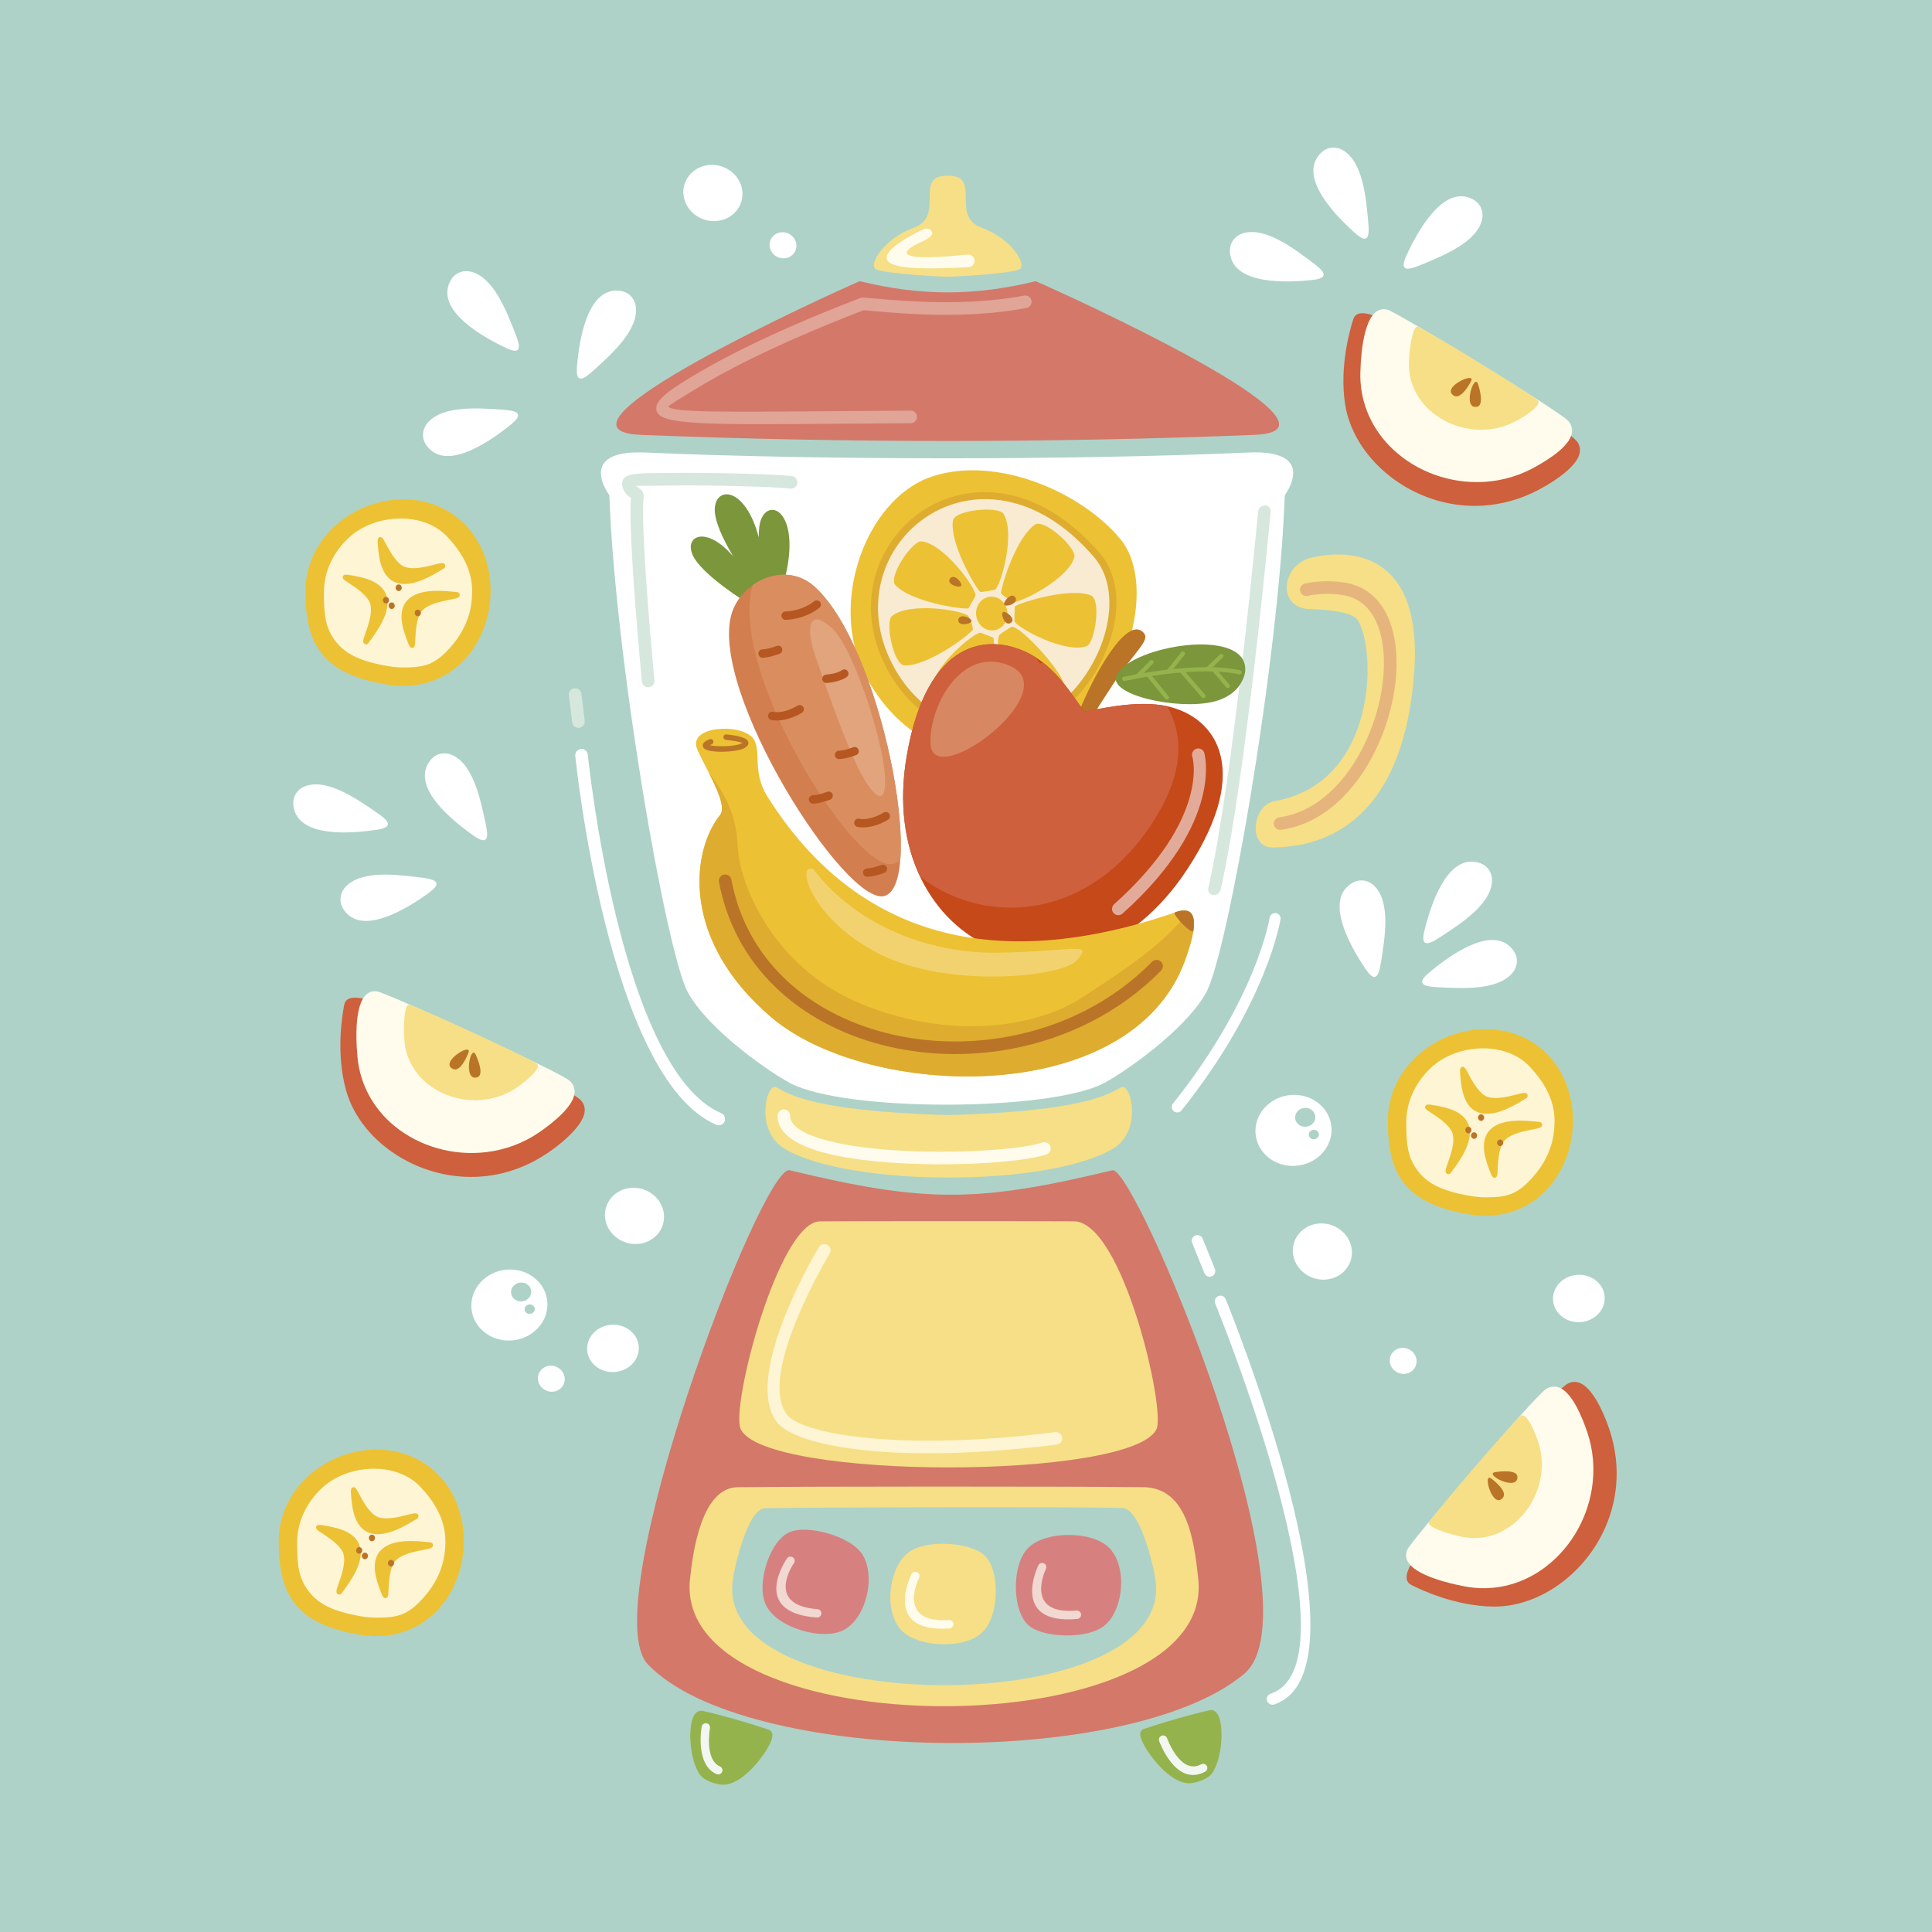 <?xml version="1.0" encoding="utf-8"?>
<!-- Generator: Adobe Illustrator 27.5.0, SVG Export Plug-In . SVG Version: 6.00 Build 0)  -->
<svg version="1.1" xmlns="http://www.w3.org/2000/svg" xmlns:xlink="http://www.w3.org/1999/xlink" x="0px" y="0px"
	 viewBox="0 0 500 500" style="enable-background:new 0 0 500 500;" xml:space="preserve">
<rect x="0" y="0" width="500" height="500" fill="#333333" stroke="none"/>
<g id="BACKGROUND">
	<rect y="0.001" style="fill-rule:evenodd;clip-rule:evenodd;fill:#AED2C8;" width="500" height="499.998"/>
</g>
<g id="OBJECTS">
	<g>
		<g>
			<g>
				<g>
					<path style="fill-rule:evenodd;clip-rule:evenodd;fill:#D4786A;" d="M324.623,112.546
						c28.959-1.161-49.403-36.686-56.594-39.775c-15.764,3.859-29.775,3.859-45.54,0c-7.189,3.089-85.551,38.614-56.592,39.775
						C218.386,114.65,272.134,114.65,324.623,112.546z"/>
					<path style="fill-rule:evenodd;clip-rule:evenodd;fill:#E0A597;" d="M235.68,106.272c0.899-0.004,1.631,0.723,1.634,1.621
						c0.004,0.899-0.722,1.63-1.621,1.634c-6.645,0.041-12.726,0.091-18.242,0.136c-32.009,0.26-45.347,0.369-47.253-2.767
						c-1.524-2.509,1.807-5.152,8.198-9.035c3.367-2.046,8.268-4.864,15.365-8.33c7.1-3.468,16.479-7.63,28.88-12.409
						c0.228-0.087,0.461-0.121,0.69-0.106v-0.002c0.912,0.06,1.874,0.144,3.038,0.245c7.684,0.671,23.851,2.081,38.668-0.761
						c0.885-0.17,1.739,0.411,1.908,1.295c0.169,0.885-0.411,1.739-1.296,1.909c-15.279,2.931-31.738,1.494-39.561,0.812
						c-1.073-0.094-1.99-0.174-2.617-0.221c-12.065,4.66-21.267,8.749-28.28,12.174c-7.085,3.46-11.86,6.202-15.111,8.176
						c-4.61,2.801-7.194,4.41-7.099,4.566c0.942,1.551,13.736,1.447,44.442,1.197C222.922,106.364,228.983,106.314,235.68,106.272z"
						/>
				</g>
				<path style="fill-rule:evenodd;clip-rule:evenodd;fill:#F6DF86;" d="M339.219,144.363c8.791-2.172,29.345-2.821,26.731,30.202
					c-3.186,40.277-25.476,44.649-36.537,44.769c-6.527,0.071-5.426-10.963,0.484-12.016c26.635-4.748,26.315-38.98,21.541-46.763
					c-1.378-2.247-7.904-2.77-12.348-2.911C330.237,157.364,331.688,146.223,339.219,144.363z"/>
				<path style="fill-rule:evenodd;clip-rule:evenodd;fill:#E6B57D;" d="M338.442,154.208c-0.877,0.205-1.755-0.341-1.959-1.22
					c-0.205-0.878,0.342-1.755,1.219-1.959c1.372-0.322,3.39-0.585,5.632-0.603c1.77-0.014,3.68,0.128,5.52,0.516
					c5.264,1.112,8.773,4.699,10.728,9.679c1.75,4.459,2.224,10.051,1.569,15.929c-0.648,5.803-2.396,11.917-5.101,17.507
					c-5.085,10.512-13.572,19.211-24.549,20.696c-0.892,0.12-1.713-0.506-1.833-1.398c-0.119-0.892,0.508-1.712,1.4-1.832
					c9.749-1.319,17.392-9.263,22.047-18.883c2.542-5.255,4.186-11,4.792-16.448c0.599-5.373,0.189-10.426-1.363-14.384
					c-1.559-3.971-4.296-6.817-8.353-7.674c-1.612-0.341-3.289-0.464-4.844-0.453C341.398,153.697,339.641,153.927,338.442,154.208z
					"/>
				<g>
					<path style="fill-rule:evenodd;clip-rule:evenodd;fill:#FFFFFF;" d="M332.498,128.163c0,0,8.959-11.869-9.416-11.049
						c-44.545,1.984-111.428,1.984-155.966,0c-18.376-0.819-9.417,11.049-9.417,11.049c1.538,42.854,14.798,118.76,20.371,128.752
						c5.573,9.992,21.715,20.946,26.519,23.443c14.44,7.511,67.112,7.233,81.021,0c4.804-2.497,20.946-13.451,26.52-23.443
						C317.701,246.922,330.961,171.016,332.498,128.163z"/>
					<path style="fill-rule:evenodd;clip-rule:evenodd;fill:#D6E7DE;" d="M169.366,176.085c0.085,0.895-0.573,1.69-1.468,1.775
						c-0.895,0.084-1.69-0.573-1.775-1.469c-0.451-4.778-1.768-19.181-2.477-31.222c-0.406-6.899-0.616-13.082-0.357-16.389
						l-0.035,0.05c-0.259-0.176-0.544-0.369-0.818-0.615c-0.576-0.519-0.98-1.175-1.204-1.784c-0.348-0.946-0.279-1.949,0.179-2.569
						c1.021-1.387,4.674-1.407,8.844-1.428c1.014-0.005,2.063-0.011,3.126-0.032c4.405-0.087,11.436-0.013,17.8,0.151
						c6.181,0.159,11.763,0.403,13.766,0.666c0.893,0.116,1.521,0.934,1.405,1.826c-0.116,0.892-0.934,1.521-1.826,1.404
						c-1.898-0.25-7.349-0.485-13.422-0.642c-6.329-0.162-13.306-0.237-17.66-0.15c-1.044,0.021-2.129,0.027-3.176,0.032
						c-2.466,0.014-4.704,0.025-5.693,0.059l0.044,0.042c0.158,0.143,0.317,0.25,0.46,0.348c0.903,0.612,1.607,1.089,1.484,2.553
						l-0.004,0.053c-0.283,3.006-0.073,9.218,0.34,16.234C167.613,157.063,168.919,171.35,169.366,176.085L169.366,176.085z
						 M163.289,128.779l0.034-0.382c0.024-0.276-0.047,0.376-0.066,0.429L163.289,128.779z"/>
					<path style="fill-rule:evenodd;clip-rule:evenodd;fill:#D6E7DE;" d="M325.583,132.483c0.066-0.899,0.853-1.65,1.754-1.679
						c0.902-0.028,1.58,0.678,1.513,1.577c-0.004,0.053-6.36,68.971-12.933,97.802c-0.2,0.895-1.08,1.535-1.965,1.43
						c-0.883-0.105-1.438-0.918-1.236-1.813C319.245,201.156,325.579,132.535,325.583,132.483z"/>
				</g>
				<g>
					<path style="fill-rule:evenodd;clip-rule:evenodd;fill:#F6DF86;" d="M245.223,71.621c-1.581,0.015-16.967-0.802-18.653-2.019
						c-1.685-1.217,2.018-7.783,10.089-10.762c8.031-2.964-0.394-13.537,8.611-13.357c9.006-0.18,0.581,10.394,8.611,13.357
						c8.072,2.979,11.774,9.545,10.089,10.762C262.286,70.818,246.803,71.635,245.223,71.621z"/>
					<path style="fill-rule:evenodd;clip-rule:evenodd;fill:#FFFCED;" d="M239.151,59.259c0.835-0.335,1.784,0.071,2.119,0.906
						c0.335,0.836-1.8,2.016-2.636,2.35c-0.035,0.014-14.425,6.045,11.872,3.367c0.9-0.049,1.668,0.64,1.717,1.539
						c0.049,0.899-0.64,1.668-1.539,1.717c-18.206,1.048-21.689-0.604-21.159-2.84C230.233,63.309,239.101,59.279,239.151,59.259z"
						/>
				</g>
				<g>
					<path style="fill-rule:evenodd;clip-rule:evenodd;fill:#F6DF86;" d="M203.313,297.464c-8.072-4.612-4.996-16.718-2.69-16.142
						c2.272,0.567,5.663,6.171,44.9,7.257c39.236-1.086,42.628-6.69,44.901-7.257c2.306-0.576,5.38,11.529-2.69,16.142
						C270.724,307.183,220.341,307.195,203.313,297.464z"/>
					<path style="fill-rule:evenodd;clip-rule:evenodd;fill:#FFFCED;" d="M201.229,288.745c0.004-0.898,0.735-1.624,1.635-1.621
						c0.899,0.004,1.624,0.735,1.621,1.635c-0.002,0.326,0.052,0.646,0.159,0.956c0.959,2.81,5.896,4.823,12.64,6.199
						c7.183,1.467,16.259,2.097,24.94,2.151c12.099,0.076,23.342-0.952,27.544-2.388c0.854-0.289,1.779,0.168,2.068,1.021
						c0.289,0.853-0.169,1.778-1.021,2.068c-4.484,1.532-16.167,2.633-28.604,2.554c-8.875-0.057-18.18-0.705-25.578-2.215
						c-7.837-1.599-13.682-4.257-15.078-8.345C201.336,290.125,201.225,289.452,201.229,288.745z"/>
				</g>
				<g>
					<path style="fill-rule:evenodd;clip-rule:evenodd;fill:#D4786A;" d="M204.367,302.862c34.957,8.443,48.571,8.443,83.529,0
						c5.774-1.396,54.336,113.405,34.079,130.346c-29.756,24.886-129.387,23.557-154.307-2.476
						C153.551,415.986,197.181,301.126,204.367,302.862z"/>
					<path style="fill-rule:evenodd;clip-rule:evenodd;fill:#F6DF86;" d="M178.563,408.704c0.773-7.491,3.118-23.695,12.316-23.815
						c16.951-0.222,84.507-0.229,104.927-0.022c11.221,0.112,13.2,13.076,14.31,23.837
						C314.633,452.521,174.045,452.521,178.563,408.704z"/>
					<path style="fill-rule:evenodd;clip-rule:evenodd;fill:#AED2C8;" d="M189.566,409.555c0.399-3.762,3.917-19.123,8.42-19.225
						c10.805-0.24,80.92-0.429,92.492-0.05c4.681,0.152,8.221,15.371,8.635,19.274C302.875,444.977,185.804,444.977,189.566,409.555
						z"/>
					<g>
						<path style="fill-rule:evenodd;clip-rule:evenodd;fill:#F6DF86;" d="M191.697,369.883
							c-2.707-5.608,9.777-53.713,20.517-53.797c10.577-0.083,53.586-0.085,65.721-0.007c12.606,0.082,23.813,48.714,21.357,53.804
							C292.933,383.065,198.057,383.065,191.697,369.883z"/>
						<path style="fill-rule:evenodd;clip-rule:evenodd;fill:#FDF5D3;" d="M211.936,322.751c0.462-0.772,1.462-1.023,2.234-0.561
							c0.773,0.462,1.024,1.463,0.561,2.234c-0.054,0.09-18.804,31.08-11.151,41.559c2.1,2.878,10.545,5.403,24.159,6.42
							c11.729,0.875,27.095,0.537,45.346-1.772c0.893-0.113,1.707,0.518,1.819,1.41c0.113,0.893-0.519,1.707-1.41,1.819
							c-18.514,2.344-34.101,2.686-45.998,1.799c-14.598-1.091-23.915-4.159-26.545-7.76
							C192.012,355.657,211.88,322.846,211.936,322.751z"/>
					</g>
					<g>
						
							<path style="fill-rule:evenodd;clip-rule:evenodd;fill:#D68180;stroke:#D68180;stroke-width:5.669;stroke-miterlimit:2.613;" d="
							M221.035,404.232c0.203,0.398,0.38,0.832,0.523,1.304c1.271,4.196-0.368,11.12-4.141,13.579
							c-3.95,2.572-14.674-0.494-16.694-5.086c-1.751-3.982,0.938-12.695,4.399-14.73
							C208.231,397.473,218.957,400.167,221.035,404.232z"/>
						
							<path style="fill-rule:evenodd;clip-rule:evenodd;fill:#F6DF86;stroke:#F6DF86;stroke-width:5.669;stroke-miterlimit:2.613;" d="
							M236.395,404.389c-0.32,0.313-0.626,0.667-0.913,1.067c-2.548,3.568-3.213,10.653-0.428,14.189
							c2.918,3.703,14.06,4.234,17.444,0.531c2.935-3.212,3.178-12.327,0.552-15.362
							C250.69,402.087,239.665,401.204,236.395,404.389z"/>
						
							<path style="fill-rule:evenodd;clip-rule:evenodd;fill:#D68180;stroke:#D68180;stroke-width:5.669;stroke-miterlimit:2.613;" d="
							M284.473,418.116c0.31-0.323,0.603-0.688,0.875-1.099c2.423-3.654,2.842-10.758-0.065-14.195
							c-3.045-3.6-14.198-3.742-17.452,0.076c-2.821,3.313-2.746,12.43-0.017,15.372
							C270.267,420.914,281.315,421.412,284.473,418.116z"/>
						<path style="fill-rule:evenodd;clip-rule:evenodd;fill:#F1D8D1;" d="M203.678,403.311c0.341-0.493,1.017-0.617,1.511-0.276
							c0.493,0.341,0.617,1.018,0.276,1.51c-0.022,0.032-7.664,10.892,6.101,11.903c0.599,0.043,1.051,0.563,1.008,1.162
							c-0.042,0.6-0.563,1.051-1.162,1.009C193.817,417.325,203.65,403.352,203.678,403.311z"/>
						<path style="fill-rule:evenodd;clip-rule:evenodd;fill:#FFFCED;" d="M235.902,407.388c0.266-0.538,0.917-0.759,1.455-0.493
							c0.539,0.266,0.76,0.917,0.494,1.455c-0.018,0.033-6.035,11.875,7.741,10.914c0.599-0.041,1.117,0.413,1.157,1.012
							c0.04,0.6-0.414,1.118-1.013,1.158C228.143,422.663,235.88,407.432,235.902,407.388z"/>
						<path style="fill-rule:evenodd;clip-rule:evenodd;fill:#F1D8D1;" d="M268.715,405.107c0.257-0.543,0.904-0.775,1.447-0.518
							c0.543,0.256,0.775,0.904,0.52,1.446c-0.017,0.034-5.831,11.975,7.921,10.78c0.6-0.052,1.127,0.392,1.179,0.991
							c0.053,0.6-0.392,1.127-0.991,1.179C261.215,420.513,268.694,405.151,268.715,405.107z"/>
					</g>
				</g>
				<g>
					
						<path style="fill-rule:evenodd;clip-rule:evenodd;fill:#95B34C;stroke:#95B34C;stroke-width:0.216;stroke-miterlimit:22.926;" d="
						M198.879,447.729c0.449,0.15,0.733,0.466,0.861,0.924c0.149,0.538-0.026,1.357-0.462,2.316h-0.004
						c-0.356,0.783-0.901,1.739-1.58,2.749c-2.382,3.547-6.523,7.865-10.312,8.068c-0.8,0.042-2.375-0.248-3.741-0.838
						c-1.069-0.462-2.065-1.125-2.605-1.993c-1.629-2.614-2.308-6.627-2.28-9.881c0.012-1.418,0.157-2.71,0.415-3.699
						c0.327-1.252,0.892-2.135,1.68-2.427l0.001,0.002c0.316-0.116,0.645-0.14,0.985-0.064c2.7,0.608,5.458,1.322,8.188,2.098
						C193.015,445.835,196.006,446.77,198.879,447.729z"/>
					<path style="fill-rule:evenodd;clip-rule:evenodd;fill:#F2F7F1;" d="M181.593,446.864c0.103-0.593,0.668-0.989,1.259-0.886
						c0.593,0.104,0.989,0.667,0.886,1.26c-0.004,0.023-1.491,8.136,2.576,9.907c0.549,0.239,0.801,0.88,0.561,1.429
						c-0.24,0.551-0.879,0.802-1.43,0.563C179.787,456.673,181.587,446.892,181.593,446.864z"/>
				</g>
				<g>
					<path style="fill-rule:evenodd;clip-rule:evenodd;fill:#95B34C;" d="M295.144,448.377c0.128-0.459,0.412-0.774,0.861-0.924
						c2.872-0.961,5.863-1.895,8.854-2.744c2.73-0.775,5.488-1.49,8.189-2.098c0.34-0.077,0.668-0.053,0.984,0.064l0.001-0.002
						c0.789,0.292,1.353,1.175,1.681,2.427c0.258,0.989,0.403,2.28,0.415,3.698c0.027,3.254-0.651,7.267-2.28,9.882
						c-0.54,0.868-1.535,1.531-2.605,1.993c-1.365,0.59-2.941,0.88-3.741,0.836c-3.787-0.201-7.929-4.52-10.312-8.067
						c-0.679-1.01-1.223-1.965-1.579-2.749h-0.005C295.17,449.734,294.995,448.914,295.144,448.377z"/>
					<path style="fill-rule:evenodd;clip-rule:evenodd;fill:#F2F7F1;" d="M299.997,450.593c-0.204-0.565,0.088-1.188,0.651-1.392
						c0.564-0.205,1.188,0.087,1.392,0.651c0.011,0.027,3.431,9.64,8.823,6.75c0.528-0.281,1.186-0.081,1.468,0.448
						c0.282,0.527,0.082,1.185-0.447,1.468C304.261,462.603,300.011,450.627,299.997,450.593z"/>
				</g>
				<g>
					<g>
						<path style="fill-rule:evenodd;clip-rule:evenodd;fill:#EDC134;" d="M240.931,123.42c16.78-5.785,39.06,3.959,49.059,16.144
							c10,12.184,1.215,42.369-17.46,52.104c-18.674,9.735-38.819,1.797-48.554-16.876
							C214.24,156.118,224.149,129.205,240.931,123.42z"/>
						<path style="fill-rule:evenodd;clip-rule:evenodd;fill:#DEAC2F;" d="M284.686,143.246c1.453,1.688,2.509,3.628,3.204,5.738
							c4.123,12.501-4.39,30.939-17.766,37.939c-15.632,8.181-32.521,1.556-40.702-14.077
							C212.344,140.208,253.274,106.745,284.686,143.246z"/>
						<path style="fill-rule:evenodd;clip-rule:evenodd;fill:#F8EBD2;" d="M283.103,144.146c1.37,1.591,2.364,3.42,3.021,5.408
							c3.885,11.782-4.137,29.159-16.744,35.756c-14.733,7.71-30.65,1.466-38.36-13.267
							C214.923,141.283,253.498,109.745,283.103,144.146z"/>
						<path style="fill-rule:evenodd;clip-rule:evenodd;fill:#EDC134;" d="M256.219,154.436c2.23-0.228,4.238,1.535,4.483,3.938
							c0.245,2.402-1.364,4.535-3.595,4.762c-2.231,0.228-4.238-1.535-4.483-3.937C252.379,156.796,253.988,154.664,256.219,154.436
							z"/>
						<path style="fill-rule:evenodd;clip-rule:evenodd;fill:#EDC134;" d="M257.563,152.594c1.654-1.5,5.232-14.748,2.133-19.643
							c-1.27-2.008-12.626-1.064-13.075,1.793c-0.886,5.648,5.443,16.713,7.043,18.447
							C253.79,153.33,257.488,152.661,257.563,152.594z"/>
						<path style="fill-rule:evenodd;clip-rule:evenodd;fill:#EDC134;" d="M262.184,155.863c2.307-0.021,14.371-6.141,15.869-11.688
							c0.619-2.295-7.763-10.016-10.17-8.412c-4.75,3.167-8.607,15.28-8.811,17.659
							C259.028,153.919,262.152,155.863,262.184,155.863z"/>
						<path style="fill-rule:evenodd;clip-rule:evenodd;fill:#EDC134;" d="M252.483,154.068
							c-0.106-2.201-8.218-13.321-13.985-13.969c-2.362-0.265-8.733,9.182-6.785,11.32c3.913,4.293,16.843,6.277,18.9,6.043
							C250.623,157.462,252.491,154.242,252.483,154.068z"/>
						<path style="fill-rule:evenodd;clip-rule:evenodd;fill:#EDC134;" d="M250.564,159.352c-1.879-1.463-15.177-3.58-19.713,0.064
							c-1.853,1.489,0.361,12.667,3.251,12.791c5.795,0.249,16.295-7.506,17.601-9.145
							C252.059,162.617,250.831,159.559,250.564,159.352z"/>
						<path style="fill-rule:evenodd;clip-rule:evenodd;fill:#EDC134;" d="M262.572,160.878c1.449,2.066,13.23,8.259,18.598,6.368
							c2.242-0.789,3.864-12.068,1.18-13.144c-5.453-2.186-18.184,1.771-19.701,2.825
							C262.615,156.95,262.464,160.724,262.572,160.878z"/>
						<path style="fill-rule:evenodd;clip-rule:evenodd;fill:#EDC134;" d="M263.741,183.352c1.905,1.42,12.172-3.523,11.568-6.351
							c-0.812-3.803-11.882-15.716-13.626-14.722c-0.652,0.373-2.869,1.759-3.047,2.077
							C257.206,166.917,260.153,180.677,263.741,183.352z"/>
						<path style="fill-rule:evenodd;clip-rule:evenodd;fill:#EDC134;" d="M253.753,163.727c-1.86,0.026-12.699,9.164-12.841,15.132
							c-0.057,2.376,9.914,7.893,11.872,5.765c4.179-4.54,4.868-18.991,4.27-19.603
							C257.041,165.009,253.762,163.726,253.753,163.727z"/>
						<path style="fill-rule:evenodd;clip-rule:evenodd;fill:#BA7427;" d="M248.098,160.109c-0.167,0.425-0.109,0.701,0.06,0.958
							c0.48,0.734,2.528,0.561,3.177-0.108C252.034,160.239,248.689,158.612,248.098,160.109z"/>
						<path style="fill-rule:evenodd;clip-rule:evenodd;fill:#BA7427;" d="M246.049,149.536c-0.339,0.306-0.41,0.579-0.375,0.884
							c0.103,0.871,2.014,1.629,2.893,1.319C249.514,151.405,247.245,148.458,246.049,149.536z"/>
						<path style="fill-rule:evenodd;clip-rule:evenodd;fill:#BA7427;" d="M262.867,154.871c-0.146-0.433-0.368-0.606-0.663-0.695
							c-0.839-0.251-2.294,1.201-2.358,2.131C259.777,157.309,263.383,156.395,262.867,154.871z"/>
						<path style="fill-rule:evenodd;clip-rule:evenodd;fill:#BA7427;" d="M261.349,161.314c0.425-0.168,0.587-0.398,0.66-0.697
							c0.211-0.852-1.313-2.232-2.245-2.251C258.76,158.347,259.851,161.903,261.349,161.314z"/>
					</g>
					<g>
						<path style="fill-rule:evenodd;clip-rule:evenodd;fill:#BA7427;" d="M277.318,192.808c-0.099,0-0.025-3.703,1.749-8.165
							c3.985-10.025,12.573-25.496,16.857-20.941c1.563,1.662-0.738,3.563-5.204,9.541c-2.904,3.888-8.122,12.496-9.01,13.645
							C279.629,189.585,279.064,189.948,277.318,192.808z"/>
						<path style="fill-rule:evenodd;clip-rule:evenodd;fill:#C64919;" d="M280.636,184.126
							c-2.983-3.791-7.147-11.461-14.702-15.189c-10.061-4.965-26.04-3.822-31.281,26.749c-8.516,49.688,43.79,72.992,72.545,29.381
							c17.965-27.247,6.438-40.539-6.458-42.544C293.037,181.325,284.132,183.625,280.636,184.126z"/>
						<path style="fill-rule:evenodd;clip-rule:evenodd;fill:#CE603D;" d="M280.636,184.126c-2.399-3.049-5.565-8.609-10.642-12.607
							c-0.294,0.059-0.589,0.112-0.888,0.155c-0.384-0.488-0.788-1.04-1.217-1.641c-0.625-0.393-1.276-0.76-1.955-1.095
							c-10.061-4.965-26.04-3.822-31.281,26.749c-2.09,12.201-0.509,22.805,3.485,31.224c17.494,13.453,45.301,11.11,61.45-16.14
							c7.064-11.92,6.423-21.296,2.417-28.012c-0.419-0.09-0.841-0.169-1.265-0.235
							C293.037,181.325,284.132,183.625,280.636,184.126z"/>
						<path style="fill-rule:evenodd;clip-rule:evenodd;fill:#7C963B;" d="M314.039,181.603c2.1-0.511,4.221-1.498,5.758-3.059
							c1.534-1.559,2.486-3.693,2.482-5.35c-0.028-11.004-29.494-6.043-33.28,1.471
							C286.383,179.855,304.852,183.842,314.039,181.603z"/>
						<path style="fill-rule:evenodd;clip-rule:evenodd;fill:#95B34C;" d="M320.978,173.496c0.289,0.082,0.457,0.384,0.375,0.673
							c-0.083,0.288-0.384,0.456-0.674,0.374c-0.025-0.007-8.755-2.632-29.621,1.679c-0.294,0.06-0.581-0.129-0.641-0.423
							c-0.06-0.294,0.13-0.58,0.423-0.64C311.977,170.792,320.951,173.489,320.978,173.496z"/>
						<path style="fill-rule:evenodd;clip-rule:evenodd;fill:#95B34C;" d="M294.718,175.463c-0.211,0.212-0.555,0.213-0.767,0.002
							c-0.214-0.212-0.215-0.556-0.003-0.768l3.692-3.731c0.213-0.212,0.556-0.213,0.769-0.002c0.213,0.211,0.214,0.556,0.002,0.769
							L294.718,175.463z"/>
						<path style="fill-rule:evenodd;clip-rule:evenodd;fill:#95B34C;" d="M296.943,175.189c-0.19-0.233-0.154-0.575,0.078-0.764
							c0.232-0.189,0.575-0.154,0.764,0.079l4.62,5.666c0.189,0.233,0.154,0.575-0.079,0.764c-0.232,0.189-0.574,0.154-0.764-0.078
							L296.943,175.189z"/>
						<path style="fill-rule:evenodd;clip-rule:evenodd;fill:#95B34C;" d="M302.798,174.144c-0.188,0.232-0.531,0.268-0.764,0.079
							c-0.232-0.189-0.268-0.531-0.079-0.764l3.767-4.647c0.189-0.232,0.531-0.268,0.764-0.079c0.232,0.189,0.268,0.531,0.078,0.764
							L302.798,174.144z"/>
						<path style="fill-rule:evenodd;clip-rule:evenodd;fill:#95B34C;" d="M305.518,174.136c-0.196-0.227-0.171-0.57,0.056-0.766
							c0.228-0.196,0.569-0.172,0.767,0.055l5.521,6.352c0.195,0.227,0.171,0.569-0.056,0.766c-0.227,0.196-0.57,0.171-0.766-0.056
							L305.518,174.136z"/>
						<path style="fill-rule:evenodd;clip-rule:evenodd;fill:#95B34C;" d="M313.007,173.474c-0.218,0.207-0.562,0.198-0.769-0.019
							s-0.197-0.561,0.02-0.768l3.45-3.294c0.218-0.207,0.561-0.198,0.769,0.019c0.207,0.218,0.198,0.561-0.02,0.769
							L313.007,173.474z"/>
						<path style="fill-rule:evenodd;clip-rule:evenodd;fill:#95B34C;" d="M313.993,173.927c-0.194-0.229-0.166-0.572,0.063-0.767
							c0.23-0.193,0.572-0.165,0.767,0.064l3.354,3.963c0.194,0.23,0.166,0.573-0.064,0.766c-0.228,0.194-0.572,0.165-0.767-0.063
							L313.993,173.927z"/>
						<path style="fill-rule:evenodd;clip-rule:evenodd;fill:#E2AB99;" d="M308.607,195.934c-0.336-0.835,0.07-1.784,0.905-2.119
							c0.837-0.335,1.785,0.071,2.12,0.907c0.022,0.053,5.487,17.883-21.124,41.713c-0.67,0.599-1.698,0.541-2.299-0.128
							c-0.599-0.669-0.541-1.699,0.129-2.298C313.228,211.72,308.625,195.981,308.607,195.934z"/>
						<path style="fill-rule:evenodd;clip-rule:evenodd;fill:#D78761;" d="M240.795,192.359
							c0.32,13.411,38.432-15.809,18.399-20.785C248.112,168.821,240.57,182.874,240.795,192.359z"/>
					</g>
					<g>
						<g>
							<path style="fill-rule:evenodd;clip-rule:evenodd;fill:#EDC134;" d="M180.331,193.586
								c-1.988-5.654,11.007-6.457,14.393-2.708c2.582,2.86-0.27,8.654,3.842,15.202c28.339,45.13,72.002,41.687,105.772,29.98
								c6.487-2.249,5.113,4.947,2.307,12.597c-14.036,38.256-81.845,35.996-106.963,14.669
								c-23.522-19.973-20.844-43.009-13.296-52.446C188.688,208.001,181.688,197.443,180.331,193.586z"/>
							<path style="fill-rule:evenodd;clip-rule:evenodd;fill:#DEAC2F;" d="M307.56,235.859c2.586,1.163,1.27,6.843-0.916,12.798
								c-14.036,38.256-81.845,35.996-106.963,14.669c-23.522-19.973-20.844-43.009-13.296-52.446
								c1.446-1.807-0.776-6.643-2.965-10.945c5.141,6.578,7.175,12.148,7.51,19.174c0.46,9.686,8.992,30.901,31.13,40.354
								c22.138,9.455,44.967,7.149,58.111-1.383C291.904,250.465,301.798,243.769,307.56,235.859z"/>
							<path style="fill-rule:evenodd;clip-rule:evenodd;fill:#BA7427;" d="M308.063,236.142c0.732,0.73,1.158,1.924,0.795,4.676
								c-0.188,1.421-5.477-4.163-4.854-4.624C304.58,235.767,307.109,235.191,308.063,236.142z"/>
							<path style="fill-rule:evenodd;clip-rule:evenodd;fill:#BA7427;" d="M186.072,228.242c-0.165-0.885,0.417-1.736,1.302-1.903
								c0.885-0.165,1.737,0.418,1.903,1.303c1.913,10.212,6.707,18.647,13.374,25.198c7.087,6.967,16.294,11.819,26.418,14.433
								c10.169,2.622,21.259,2.987,32.061,0.962c13.632-2.554,26.789-8.915,37.032-19.337c0.631-0.641,1.663-0.65,2.305-0.019
								c0.642,0.631,0.65,1.663,0.02,2.305c-10.737,10.924-24.505,17.585-38.757,20.256c-11.262,2.11-22.837,1.727-33.464-1.015
								c-10.673-2.753-20.396-7.886-27.9-15.26C193.239,248.161,188.116,239.148,186.072,228.242z"/>
							<path style="fill-rule:evenodd;clip-rule:evenodd;fill:#BA7427;" d="M183.716,191.296c0.374-0.12,0.774,0.086,0.894,0.459
								c0.119,0.374-0.086,0.774-0.46,0.894c-0.002,0-0.269,0.085-0.509,0.188c0.418,0.114,0.994,0.195,1.653,0.242
								c2.327,0.166,5.54-0.08,6.651-0.711c0.168-0.095,0.417,0.189,0.348,0.067c-0.275-0.483-3.311-0.83-4.204-0.932
								c-0.139-0.016-0.233-0.026-0.306-0.039c-0.386-0.069-0.643-0.438-0.574-0.824c0.068-0.386,0.438-0.643,0.824-0.574
								l0.211,0.023c1.058,0.121,4.652,0.531,5.284,1.645c0.359,0.633,0.173,1.271-0.881,1.87c-1.338,0.76-4.92,1.076-7.454,0.895
								c-0.763-0.055-1.446-0.154-1.962-0.3c-0.714-0.201-1.195-0.535-1.324-1.023c-0.06-0.227-0.042-0.455,0.06-0.684l0.002,0.001
								v-0.001C182.307,191.736,183.712,191.298,183.716,191.296z"/>
						</g>
						<path style="fill-rule:evenodd;clip-rule:evenodd;fill:#F2D26F;" d="M210.449,224.874
							c10.235,13.606,28.659,22.138,48.516,21.676c19.858-0.461,23.747-2.768,19.858,1.845c-3.89,4.613-33.368,7.379-50.973-1.383
							C210.244,238.249,205.74,223.491,210.449,224.874z"/>
					</g>
					<g>
						<path style="fill-rule:evenodd;clip-rule:evenodd;fill:#7C963B;" d="M193.913,156.38c-5.065-3.216-13.271-8.936-14.818-13.134
							c-1.75-4.748,3.894-7.128,10.642,0.741c-2.642-4.47-4.869-9.19-4.758-12.263c0.216-6.035,7.932-5.766,11.394,7.355
							c-0.036-1.909,0.141-3.578,0.639-4.773c2.515-6.019,11.354-0.794,5.142,18.881
							C201.295,155.907,195.811,157.585,193.913,156.38z"/>
						<path style="fill-rule:evenodd;clip-rule:evenodd;fill:#D27E4F;" d="M210.685,151.73c-7.569-6.685-18.816-1.223-21.322,7.03
							c-6.099,20.093,29.722,76.104,39.588,73.105C239.779,228.574,228.091,167.102,210.685,151.73z"/>
						<path style="fill-rule:evenodd;clip-rule:evenodd;fill:#DA8E5F;" d="M210.685,151.73c-4.874-4.305-11.273-3.572-15.881-0.301
							c-6.513,22.249,26.906,75.036,36.454,72.134c0.628-0.145,1.196-0.41,1.713-0.775
							C234.517,204.388,224.369,163.815,210.685,151.73z"/>
						<path style="fill-rule:evenodd;clip-rule:evenodd;fill:#B65722;" d="M203.318,160.419c-0.6,0.005-1.09-0.477-1.094-1.077
							c-0.005-0.599,0.477-1.089,1.077-1.094c0.011,0,4.052,0,7.407-2.648c0.47-0.371,1.152-0.291,1.524,0.179
							c0.371,0.47,0.29,1.152-0.18,1.523C208.105,160.419,203.331,160.419,203.318,160.419z"/>
						<path style="fill-rule:evenodd;clip-rule:evenodd;fill:#B65722;" d="M197.352,170.223c-0.601,0-1.089-0.488-1.089-1.089
							c0-0.602,0.488-1.089,1.089-1.089c0.004,0,1.35,0,3.648-0.884c0.56-0.214,1.187,0.066,1.401,0.625
							c0.213,0.56-0.066,1.187-0.626,1.4C199.078,170.223,197.358,170.223,197.352,170.223z"/>
						<path style="fill-rule:evenodd;clip-rule:evenodd;fill:#E1A47C;" d="M215.144,162.409c-6.372-5.627-6.431,1.076-3.982,7.801
							c0.759,2.087,8.279,24.78,12.695,31.795c4.254,6.756,5.665,4.186,5.096-2.021C228.04,190.04,220.686,167.303,215.144,162.409z
							"/>
						<path style="fill-rule:evenodd;clip-rule:evenodd;fill:#B65722;" d="M213.943,176.753c-0.6,0.035-1.114-0.422-1.149-1.021
							c-0.036-0.6,0.422-1.114,1.021-1.149c0.008-0.001,2.75-0.172,4.025-1.128c0.48-0.36,1.161-0.263,1.52,0.217
							c0.359,0.479,0.263,1.16-0.217,1.519C217.342,176.54,213.952,176.752,213.943,176.753z"/>
						<path style="fill-rule:evenodd;clip-rule:evenodd;fill:#B65722;" d="M199.579,186.327c-0.581-0.15-0.929-0.743-0.779-1.324
							c0.15-0.581,0.743-0.929,1.323-0.778c0.007,0.001,2.446,0.653,6.285-1.615c0.517-0.305,1.184-0.134,1.49,0.383
							c0.305,0.517,0.133,1.184-0.384,1.49C202.897,187.211,199.588,186.33,199.579,186.327z"/>
						<path style="fill-rule:evenodd;clip-rule:evenodd;fill:#B65722;" d="M217.145,196.454c-0.601,0-1.089-0.488-1.089-1.089
							c0-0.602,0.488-1.09,1.089-1.09c0.004,0,1.35,0,3.649-0.884c0.56-0.214,1.186,0.066,1.4,0.625
							c0.214,0.56-0.067,1.187-0.625,1.4C218.872,196.454,217.15,196.454,217.145,196.454z"/>
						<path style="fill-rule:evenodd;clip-rule:evenodd;fill:#B65722;" d="M210.42,207.984c-0.602,0-1.09-0.488-1.09-1.089
							c0-0.602,0.488-1.09,1.09-1.09c0.003,0,1.349,0,3.648-0.884c0.56-0.214,1.187,0.066,1.4,0.626
							c0.214,0.559-0.066,1.186-0.626,1.4C212.145,207.984,210.425,207.984,210.42,207.984z"/>
						<path style="fill-rule:evenodd;clip-rule:evenodd;fill:#B65722;" d="M221.87,213.999c-0.581-0.15-0.929-0.743-0.779-1.324
							c0.149-0.58,0.742-0.928,1.323-0.778c0.007,0.002,2.446,0.653,6.285-1.615c0.517-0.305,1.184-0.134,1.49,0.383
							c0.305,0.517,0.133,1.185-0.384,1.49C225.189,214.883,221.879,214.001,221.87,213.999z"/>
						<path style="fill-rule:evenodd;clip-rule:evenodd;fill:#B65722;" d="M224.448,226.913c-0.602,0-1.089-0.488-1.089-1.09
							c0-0.602,0.488-1.089,1.089-1.089c0.003,0,1.35,0,3.648-0.884c0.56-0.214,1.187,0.066,1.401,0.625
							c0.213,0.56-0.066,1.186-0.626,1.4C226.173,226.913,224.454,226.913,224.448,226.913z"/>
					</g>
				</g>
			</g>
			<g>
				<g>
					<path style="fill-rule:evenodd;clip-rule:evenodd;fill:#FFFFFF;" d="M148.876,195.62c-0.092-0.896,0.56-1.696,1.455-1.787
						c0.896-0.092,1.696,0.56,1.788,1.456c0.024,0.234,8.262,81.538,34.533,92.808c0.828,0.353,1.214,1.311,0.861,2.14
						c-0.352,0.828-1.31,1.214-2.138,0.862C157.316,279.06,148.901,195.86,148.876,195.62z"/>
					<path style="fill-rule:evenodd;clip-rule:evenodd;fill:#D6E7DE;" d="M151.323,186.54c0.109,0.896-0.528,1.71-1.424,1.82
						c-0.895,0.109-1.71-0.528-1.819-1.424l-0.857-6.987c-0.109-0.895,0.528-1.709,1.424-1.819c0.895-0.109,1.71,0.528,1.819,1.423
						L151.323,186.54z"/>
				</g>
				<g>
					<path style="fill-rule:evenodd;clip-rule:evenodd;fill:#FFFFFF;" d="M314.487,337.331c-0.305-0.752,0.058-1.607,0.809-1.911
						c0.751-0.304,1.606,0.058,1.911,0.809c0.111,0.276,39.348,95.912,12.572,104.873c-0.768,0.256-1.597-0.158-1.854-0.924
						c-0.256-0.768,0.158-1.598,0.925-1.854C352.629,430.366,314.596,337.598,314.487,337.331z"/>
					<path style="fill-rule:evenodd;clip-rule:evenodd;fill:#FFFFFF;" d="M314.418,328.414c0.301,0.751-0.065,1.604-0.815,1.904
						c-0.752,0.301-1.604-0.063-1.905-0.813l-3.174-7.86c-0.301-0.751,0.064-1.604,0.815-1.905c0.751-0.301,1.604,0.063,1.905,0.815
						L314.418,328.414z"/>
				</g>
				<path style="fill-rule:evenodd;clip-rule:evenodd;fill:#FFFFFF;" d="M328.591,237.475c0.13-0.772,0.861-1.294,1.634-1.165
					c0.773,0.129,1.295,0.861,1.166,1.634c-0.011,0.063-3.351,21.57-25.614,49.426c-0.489,0.611-1.381,0.713-1.993,0.224
					c-0.611-0.488-0.712-1.379-0.224-1.991C325.354,258.334,328.581,237.536,328.591,237.475z"/>
			</g>
		</g>
		<g>
			<g>
				<path style="fill-rule:evenodd;clip-rule:evenodd;fill:#FDF5D3;" d="M104.228,133.31c10.987,0,18.676,8.479,18.676,19.691
					c0,11.211-8.298,22.532-22.533,20.097c-14.235-2.436-17.255-8.886-17.255-20.097C83.116,141.789,93.241,133.31,104.228,133.31z"
					/>
				<path style="fill-rule:evenodd;clip-rule:evenodd;fill:#EDC134;" d="M104.371,129.233c6.581,0,12.195,2.532,16.19,6.745
					c4.039,4.259,6.399,10.214,6.399,16.979c0,1.539-0.135,3.089-0.397,4.624c-0.894,5.227-3.304,10.187-7.053,13.852
					c-3.785,3.701-8.91,6.073-15.191,6.073c-1.447,0-2.964-0.129-4.548-0.399c-8.42-1.441-13.578-4.14-16.681-8.203
					c-3.105-4.067-4.031-9.326-4.031-15.947c0-6.629,2.919-12.461,7.452-16.689C91.211,131.885,97.658,129.233,104.371,129.233
					L104.371,129.233z M115.662,138.821c-6.28-6.621-18.801-5.807-25.366,0.316c-3.863,3.604-6.473,8.562-6.473,14.183
					c0,5.909,0.399,9.188,2.958,12.538c2.561,3.354,6.199,5.258,13.688,6.54c1.372,0.234,2.697,0.346,3.971,0.346
					c5.313,0,7.694-0.78,10.869-3.884c3.211-3.141,5.767-7.31,6.544-11.855c0.227-1.327,0.342-2.684,0.342-4.047
					C122.197,147.089,119.099,142.447,115.662,138.821z"/>
				<path style="fill-rule:evenodd;clip-rule:evenodd;fill:#BA7427;" d="M101.367,157.607c0.438,0,0.794-0.382,0.794-0.851
					c0-0.468-0.356-0.85-0.794-0.85s-0.794,0.382-0.794,0.85C100.573,157.225,100.929,157.607,101.367,157.607z"/>
				<path style="fill-rule:evenodd;clip-rule:evenodd;fill:#EDC134;" d="M118.657,153.365c0.211,0.164,0.354,0.4,0.33,0.675
					c-0.045,0.5-0.551,0.692-0.961,0.81c-0.463,0.132-0.956,0.223-1.428,0.315c-1.333,0.262-2.66,0.525-3.953,0.952
					c-1.435,0.475-3.224,1.28-3.941,2.703c-0.37,0.733-0.609,1.548-0.776,2.349c-0.274,1.317-0.369,2.664-0.431,4.005
					c-0.021,0.473-0.034,0.956-0.079,1.427c-0.04,0.419-0.118,0.973-0.624,1.074c-0.339,0.068-0.597-0.135-0.77-0.4
					c-0.124-0.191-0.225-0.418-0.314-0.628c-0.343-0.804-0.632-1.665-0.916-2.492c-1.006-2.933-1.63-6.697,0.893-9.073
					c3.003-2.83,8.902-2.246,12.681-1.834l0.162,0.018L118.657,153.365L118.657,153.365z M114.923,147.073l0.137-0.085l0.074-0.144
					c0.121-0.24,0.149-0.51,0.007-0.751c-0.255-0.432-0.793-0.389-1.216-0.319c-0.475,0.078-0.959,0.208-1.425,0.327
					c-1.316,0.335-2.628,0.667-3.979,0.835c-1.5,0.187-3.461,0.226-4.719-0.752c-0.647-0.503-1.213-1.137-1.708-1.789
					c-0.813-1.072-1.476-2.249-2.106-3.434c-0.223-0.417-0.441-0.849-0.684-1.255c-0.216-0.361-0.523-0.829-1.023-0.703
					c-0.601,0.151-0.558,0.918-0.538,1.394c0.034,0.873,0.142,1.774,0.241,2.643c0.833,7.358,4.841,9.753,11.483,6.98
					C111.39,149.218,113.154,148.162,114.923,147.073L114.923,147.073z M95.044,166.673c-0.251,0.099-0.522,0.104-0.749-0.059
					c-0.408-0.293-0.317-0.825-0.21-1.239c0.119-0.466,0.293-0.937,0.453-1.391c0.45-1.281,0.897-2.559,1.185-3.889
					c0.319-1.477,0.532-3.428-0.33-4.768c-0.443-0.69-1.025-1.31-1.63-1.86c-0.996-0.905-2.108-1.669-3.234-2.403
					c-0.396-0.258-0.806-0.515-1.189-0.792c-0.34-0.247-0.779-0.595-0.609-1.082c0.204-0.584,0.963-0.474,1.436-0.413
					c0.868,0.112,1.755,0.3,2.612,0.475c3.038,0.621,6.598,1.993,7.366,5.372c0.914,4.024-2.582,8.812-4.853,11.859l-0.097,0.13
					L95.044,166.673z"/>
				<path style="fill-rule:evenodd;clip-rule:evenodd;fill:#EDC134;" d="M118.307,153.817c-4.896-0.533-17.133-1.977-12.972,10.154
					c2.672,7.788,0.52-0.77,2.857-5.407C110.24,154.5,119.527,154.765,118.307,153.817L118.307,153.817z M114.623,146.585
					c-4.194,2.581-14.629,9.134-16.072-3.609c-0.926-8.182,0.8,0.472,4.9,3.659C107.043,149.428,115.32,145.205,114.623,146.585
					L114.623,146.585z M94.832,166.142c-1.436,0.571,3.504-7.298,1.041-11.124c-2.809-4.368-11.277-6.854-3.209-5.206
					C105.229,152.381,97.776,162.193,94.832,166.142z"/>
				<path style="fill-rule:evenodd;clip-rule:evenodd;fill:#BA7427;" d="M103.182,152.956c0.438,0,0.794-0.382,0.794-0.85
					c0-0.469-0.356-0.851-0.794-0.851s-0.794,0.382-0.794,0.851C102.388,152.574,102.744,152.956,103.182,152.956z"/>
				<path style="fill-rule:evenodd;clip-rule:evenodd;fill:#BA7427;" d="M99.892,156.189c0.438,0,0.794-0.382,0.794-0.851
					c0-0.468-0.356-0.851-0.794-0.851c-0.437,0-0.793,0.382-0.793,0.851C99.099,155.807,99.455,156.189,99.892,156.189z"/>
				<path style="fill-rule:evenodd;clip-rule:evenodd;fill:#BA7427;" d="M108.116,159.48c0.438,0,0.795-0.382,0.795-0.851
					c0-0.469-0.356-0.851-0.795-0.851c-0.438,0-0.794,0.382-0.794,0.851C107.322,159.097,107.679,159.48,108.116,159.48z"/>
			</g>
			<g>
				<path style="fill-rule:evenodd;clip-rule:evenodd;fill:#FDF5D3;" d="M384.348,270.43c10.987,0,18.676,8.48,18.676,19.691
					c0,11.211-8.298,22.533-22.533,20.097c-14.234-2.436-17.255-8.886-17.255-20.097C363.235,278.909,373.36,270.43,384.348,270.43z
					"/>
				<path style="fill-rule:evenodd;clip-rule:evenodd;fill:#EDC134;" d="M384.491,266.353c6.581,0,12.195,2.532,16.19,6.746
					c4.039,4.258,6.398,10.213,6.398,16.977c0,1.54-0.132,3.09-0.396,4.625c-0.894,5.227-3.304,10.187-7.053,13.853
					c-3.785,3.7-8.908,6.073-15.191,6.073c-1.447,0-2.964-0.129-4.548-0.399c-8.42-1.441-13.577-4.14-16.68-8.203
					c-3.107-4.068-4.032-9.326-4.032-15.948c0-6.628,2.919-12.461,7.451-16.688C371.33,269.005,377.778,266.353,384.491,266.353
					L384.491,266.353z M395.781,275.942c-6.28-6.62-18.8-5.808-25.365,0.316c-3.863,3.604-6.474,8.562-6.474,14.182
					c0,5.91,0.399,9.189,2.958,12.539c2.561,3.354,6.199,5.258,13.689,6.538c1.371,0.235,2.695,0.348,3.971,0.348
					c5.314,0,7.694-0.78,10.869-3.886c3.212-3.14,5.767-7.309,6.545-11.854c0.227-1.326,0.343-2.683,0.343-4.048
					C402.317,284.209,399.219,279.567,395.781,275.942z"/>
				<path style="fill-rule:evenodd;clip-rule:evenodd;fill:#BA7427;" d="M381.486,294.728c0.438,0,0.794-0.382,0.794-0.851
					c0-0.468-0.357-0.851-0.794-0.851s-0.794,0.383-0.794,0.851C380.692,294.347,381.049,294.728,381.486,294.728z"/>
				<path style="fill-rule:evenodd;clip-rule:evenodd;fill:#EDC134;" d="M398.776,290.486c0.211,0.164,0.353,0.399,0.329,0.675
					c-0.045,0.499-0.55,0.69-0.961,0.81c-0.463,0.133-0.956,0.223-1.428,0.315c-1.334,0.263-2.66,0.525-3.953,0.951
					c-1.436,0.475-3.224,1.281-3.941,2.704c-0.369,0.732-0.608,1.548-0.775,2.349c-0.274,1.316-0.368,2.663-0.431,4.006
					c-0.021,0.473-0.035,0.956-0.079,1.427c-0.039,0.419-0.118,0.973-0.623,1.075c-0.34,0.066-0.596-0.136-0.77-0.401
					c-0.124-0.19-0.226-0.419-0.314-0.628c-0.344-0.804-0.632-1.666-0.916-2.492c-1.006-2.933-1.63-6.696,0.892-9.073
					c3.005-2.829,8.904-2.245,12.682-1.834l0.161,0.018L398.776,290.486L398.776,290.486z M395.043,284.193l0.139-0.086l0.072-0.143
					c0.121-0.241,0.149-0.512,0.007-0.752c-0.255-0.432-0.794-0.389-1.216-0.319c-0.475,0.079-0.958,0.208-1.425,0.327
					c-1.316,0.336-2.628,0.667-3.979,0.836c-1.5,0.187-3.461,0.226-4.719-0.752c-0.648-0.504-1.214-1.138-1.708-1.788
					c-0.814-1.073-1.477-2.249-2.108-3.435c-0.223-0.418-0.44-0.85-0.684-1.256c-0.216-0.361-0.522-0.828-1.022-0.703
					c-0.602,0.151-0.558,0.918-0.539,1.395c0.035,0.874,0.143,1.774,0.242,2.643c0.832,7.358,4.84,9.754,11.482,6.98
					C391.51,286.338,393.273,285.281,395.043,284.193L395.043,284.193z M375.164,303.794c-0.249,0.1-0.522,0.104-0.749-0.059
					c-0.407-0.293-0.316-0.824-0.209-1.239c0.12-0.466,0.293-0.938,0.452-1.391c0.45-1.282,0.896-2.56,1.185-3.89
					c0.319-1.477,0.532-3.428-0.329-4.768c-0.444-0.689-1.026-1.31-1.631-1.86c-0.996-0.905-2.11-1.669-3.234-2.403
					c-0.395-0.259-0.806-0.514-1.188-0.792c-0.341-0.247-0.779-0.596-0.61-1.081c0.204-0.586,0.964-0.475,1.437-0.413
					c0.867,0.112,1.755,0.3,2.611,0.476c3.038,0.62,6.599,1.993,7.367,5.371c0.914,4.025-2.583,8.813-4.853,11.859l-0.098,0.13
					L375.164,303.794z"/>
				<path style="fill-rule:evenodd;clip-rule:evenodd;fill:#EDC134;" d="M398.426,290.938c-4.895-0.531-17.132-1.978-12.971,10.153
					c2.672,7.789,0.52-0.77,2.856-5.407C390.359,291.62,399.648,291.887,398.426,290.938L398.426,290.938z M394.743,283.706
					c-4.194,2.581-14.629,9.134-16.072-3.609c-0.927-8.181,0.8,0.473,4.9,3.659C387.163,286.549,395.439,282.326,394.743,283.706
					L394.743,283.706z M374.953,303.263c-1.438,0.571,3.504-7.298,1.041-11.124c-2.81-4.367-11.277-6.854-3.21-5.205
					C385.349,289.502,377.896,299.314,374.953,303.263z"/>
				<path style="fill-rule:evenodd;clip-rule:evenodd;fill:#BA7427;" d="M383.302,290.076c0.438,0,0.793-0.382,0.793-0.85
					c0-0.469-0.355-0.851-0.793-0.851s-0.794,0.382-0.794,0.851C382.508,289.694,382.864,290.076,383.302,290.076z"/>
				<path style="fill-rule:evenodd;clip-rule:evenodd;fill:#BA7427;" d="M380.012,293.31c0.438,0,0.794-0.382,0.794-0.851
					c0-0.468-0.357-0.851-0.794-0.851s-0.795,0.383-0.795,0.851C379.217,292.929,379.574,293.31,380.012,293.31z"/>
				<path style="fill-rule:evenodd;clip-rule:evenodd;fill:#BA7427;" d="M388.236,296.601c0.438,0,0.794-0.383,0.794-0.852
					c0-0.468-0.357-0.851-0.794-0.851s-0.794,0.383-0.794,0.851C387.442,296.218,387.799,296.601,388.236,296.601z"/>
			</g>
			<g>
				<path style="fill-rule:evenodd;clip-rule:evenodd;fill:#CE603D;" d="M352.455,83.357c-0.845,2.594-3.492,11.761-2.07,21.056
					c2.577,16.858,25.314,31.563,46.603,20.366c6.142-3.23,10.95-7.52,9.238-9.377C401.802,110.601,353.423,80.384,352.455,83.357z"
					/>
				<path style="fill-rule:evenodd;clip-rule:evenodd;fill:#CE603D;" d="M354.49,84.701c-0.439,1.425-1.146,3.989-1.641,7.156
					c-0.563,3.608-0.857,8.003-0.185,12.399c0.432,2.83,1.51,5.612,3.103,8.202c2.604,4.236,6.575,7.919,11.361,10.445
					c4.809,2.538,10.429,3.904,16.302,3.487c4.031-0.285,8.204-1.417,12.342-3.593c2.416-1.271,4.6-2.702,6.202-4.058
					c0.979-0.828,1.709-1.596,2.1-2.237c0.066-0.11,0.348,0.203,0.379,0.207c-3.057-3.11-23.018-15.977-37.56-24.327
					c-4.107-2.359-7.74-4.332-10.384-5.595C355.046,86.089,354.783,84.81,354.49,84.701L354.49,84.701z M348.291,90.887
					c0.614-3.945,1.522-6.998,1.959-8.343c0.094-0.288,0.241-0.546,0.442-0.777c1.112-1.277,3.839-0.748,7.587,1.04
					c2.843,1.356,6.591,3.388,10.745,5.774c15.021,8.625,35.925,22.208,38.871,25.404c0.177,0.192,0.328,0.392,0.454,0.597
					c0.837,1.36,0.683,2.855-0.245,4.383c-0.622,1.025-1.643,2.126-2.941,3.225c-1.835,1.553-4.285,3.165-6.958,4.57
					c-4.681,2.462-9.453,3.746-14.104,4.076c-6.827,0.484-13.353-1.101-18.932-4.044c-5.602-2.956-10.261-7.285-13.328-12.273
					c-1.908-3.103-3.205-6.475-3.736-9.949C347.356,99.67,347.675,94.835,348.291,90.887z"/>
				<g>
					<path style="fill-rule:evenodd;clip-rule:evenodd;fill:#FFFCED;" d="M395.134,118.788c5.205-2.737,10.17-6.566,8.566-7.996
						c-3.227-2.875-38.713-24.607-45.306-27.871c-1.856-0.919-3.327,7.603-3.503,13.481
						C354.306,115.957,377.637,127.99,395.134,118.788z"/>
					<path style="fill:#FFFCED;" d="M382.251,124.77h-0.001c-8.614,0-16.887-3.433-22.694-9.418
						c-5.047-5.2-7.709-11.96-7.497-19.035c0.182-6.087,1.211-16.3,6.059-16.3c0.532,0,1.049,0.122,1.535,0.363
						c6.667,3.3,42.327,25.081,45.934,28.295c0.932,0.831,1.379,2.022,1.226,3.271c-0.444,3.629-6.681,7.415-10.358,9.35
						C392.133,123.569,387.222,124.77,382.251,124.77z M359.087,86.493c-0.595,2.084-1.24,5.926-1.362,9.994
						c-0.212,7.086,3.091,12.023,5.899,14.917c4.677,4.819,11.64,7.697,18.626,7.697c0.001,0,0.001,0,0.001,0
						c4.113,0,8.003-0.949,11.563-2.822c3.254-1.711,5.479-3.355,6.616-4.406C393.791,107.234,368.005,91.399,359.087,86.493z"/>
				</g>
				<path style="fill-rule:evenodd;clip-rule:evenodd;fill:#F6DF86;" d="M392.119,109.079c3.559-1.871,6.951-4.487,5.855-5.464
					c-2.204-1.965-26.457-16.818-30.964-19.048c-1.268-0.628-2.272,5.196-2.394,9.214
					C364.217,107.145,380.162,115.368,392.119,109.079z"/>
				<path style="fill-rule:evenodd;clip-rule:evenodd;fill:#BA7427;" d="M380.696,98.702c-0.682,1.265-2.74,4.719-4.429,3.699
					C372.76,100.281,382.166,95.971,380.696,98.702z"/>
				<path style="fill-rule:evenodd;clip-rule:evenodd;fill:#BA7427;" d="M382.531,99.43c0.452,1.437,1.551,5.494-0.312,5.836
					C378.349,105.979,381.557,96.329,382.531,99.43z"/>
			</g>
			<g>
				<path style="fill-rule:evenodd;clip-rule:evenodd;fill:#CE603D;" d="M366.322,408.093c2.425,1.249,11.052,5.329,20.454,5.413
					c17.053,0.153,35.206-19.938,27.559-42.745c-2.206-6.579-5.671-12.012-7.778-10.619
					C401.111,363.741,363.543,406.662,366.322,408.093z"/>
				<path style="fill-rule:evenodd;clip-rule:evenodd;fill:#CE603D;" d="M367.976,406.3c1.336,0.661,3.754,1.77,6.8,2.764
					c3.473,1.134,7.764,2.127,12.212,2.166c2.862,0.027,5.78-0.592,8.592-1.75c4.598-1.893,8.87-5.224,12.128-9.544
					c3.274-4.341,5.522-9.67,6.05-15.533c0.364-4.025-0.086-8.325-1.571-12.758c-0.869-2.589-1.932-4.973-3.014-6.772
					c-0.66-1.099-1.301-1.942-1.871-2.431c-0.1-0.083,0.256-0.311,0.264-0.341c-3.559,2.52-19.453,20.166-30.023,33.184
					c-2.985,3.677-5.515,6.947-7.184,9.354C369.434,405.973,368.129,406.027,367.976,406.3L367.976,406.3z M373.089,413.408
					c-3.795-1.237-6.664-2.621-7.922-3.269c-0.269-0.139-0.501-0.325-0.696-0.56c-1.083-1.303-0.124-3.909,2.241-7.323
					c1.793-2.589,4.398-5.964,7.419-9.683c10.917-13.447,27.671-31.908,31.296-34.306c0.219-0.144,0.439-0.262,0.662-0.353
					c1.477-0.608,2.927-0.218,4.287,0.943c0.911,0.777,1.836,1.961,2.713,3.419c1.239,2.06,2.438,4.736,3.398,7.6
					c1.681,5.015,2.185,9.931,1.766,14.575c-0.614,6.816-3.223,13.004-7.021,18.041c-3.815,5.056-8.833,8.963-14.248,11.192
					c-3.368,1.387-6.904,2.128-10.419,2.097C381.61,415.736,376.888,414.648,373.089,413.408z"/>
				<g>
					<path style="fill-rule:evenodd;clip-rule:evenodd;fill:#FFFCED;" d="M408.126,371.634c-1.87-5.576-4.855-11.09-6.523-9.736
						c-3.354,2.725-30.484,34.277-34.761,40.263c-1.205,1.686,6.972,4.501,12.747,5.615
						C398.799,411.482,414.41,390.377,408.126,371.634z"/>
					<path style="fill:#FFFCED;" d="M411.97,385.308v0.001c-1.379,8.503-6.091,16.119-12.928,20.895
						c-5.941,4.15-13.04,5.696-19.989,4.355c-5.98-1.153-15.896-3.804-15.12-8.589c0.085-0.525,0.288-1.016,0.604-1.457
						c4.324-6.054,31.53-37.77,35.28-40.814c0.97-0.787,2.217-1.038,3.425-0.687c3.512,1.019,6.251,7.78,7.571,11.721
						C412.365,375.36,412.766,380.4,411.97,385.308z M370.479,402.049c1.962,0.92,5.651,2.172,9.648,2.943
						c6.961,1.343,12.362-1.127,15.668-3.436c5.506-3.846,9.46-10.258,10.578-17.154c0-0.001,0-0.001,0-0.001
						c0.658-4.061,0.344-8.052-0.935-11.866c-1.168-3.486-2.435-5.946-3.291-7.236C396.505,371.11,376.75,394.03,370.479,402.049z"
						/>
				</g>
				<path style="fill-rule:evenodd;clip-rule:evenodd;fill:#F6DF86;" d="M398.06,373.056c-1.277-3.813-3.318-7.58-4.458-6.653
					c-2.292,1.861-20.833,23.425-23.756,27.518c-0.823,1.15,4.766,3.074,8.712,3.837
					C391.685,400.289,402.354,385.865,398.06,373.056z"/>
				<path style="fill-rule:evenodd;clip-rule:evenodd;fill:#BA7427;" d="M385.989,382.671c1.138,0.875,4.219,3.46,2.942,4.964
					C386.276,390.758,383.527,380.783,385.989,382.671z"/>
				<path style="fill-rule:evenodd;clip-rule:evenodd;fill:#BA7427;" d="M387.002,380.977c1.489-0.217,5.67-0.652,5.711,1.241
					C392.796,386.152,383.784,381.442,387.002,380.977z"/>
			</g>
			<g>
				<path style="fill-rule:evenodd;clip-rule:evenodd;fill:#CE603D;" d="M91.382,260.524c-0.536,2.675-2.094,12.09,0.404,21.154
					c4.529,16.441,28.829,28.389,48.664,14.781c5.722-3.926,9.996-8.748,8.079-10.393
					C143.574,281.817,91.996,257.459,91.382,260.524z"/>
				<path style="fill-rule:evenodd;clip-rule:evenodd;fill:#CE603D;" d="M93.56,261.623c-0.27,1.466-0.672,4.095-0.793,7.297
					c-0.138,3.65,0.084,8.049,1.266,12.338c0.758,2.76,2.154,5.396,4.039,7.782c3.08,3.902,7.455,7.098,12.504,9.046
					c5.072,1.958,10.813,2.658,16.597,1.558c3.971-0.754,7.982-2.365,11.838-5.01c2.251-1.546,4.252-3.221,5.686-4.755
					c0.876-0.936,1.511-1.783,1.824-2.466c0.052-0.119,0.369,0.161,0.4,0.16c-3.399-2.731-24.728-13.178-40.145-19.772
					c-4.354-1.862-8.193-3.398-10.966-4.343C94.274,262.935,93.864,261.695,93.56,261.623L93.56,261.623z M88.127,268.489
					c0.149-3.988,0.693-7.127,0.971-8.515c0.06-0.296,0.175-0.57,0.348-0.823c0.956-1.398,3.725-1.191,7.657,0.147
					c2.981,1.014,6.941,2.594,11.346,4.479c15.926,6.812,38.273,17.86,41.573,20.688c0.198,0.171,0.372,0.351,0.521,0.54
					c0.99,1.253,1.012,2.755,0.268,4.382c-0.498,1.089-1.382,2.303-2.544,3.546c-1.641,1.757-3.886,3.643-6.377,5.353
					c-4.361,2.991-8.951,4.824-13.532,5.695c-6.724,1.278-13.389,0.467-19.274-1.805c-5.908-2.282-11.042-6.036-14.671-10.632
					c-2.257-2.858-3.939-6.056-4.873-9.444C88.225,277.322,87.976,272.482,88.127,268.489z"/>
				<g>
					<path style="fill-rule:evenodd;clip-rule:evenodd;fill:#FFFCED;" d="M137.908,290.728c4.85-3.328,9.333-7.71,7.574-8.943
						c-3.541-2.478-41.323-19.915-48.251-22.386c-1.952-0.697-2.416,7.939-1.904,13.798
						C97.029,292.685,121.606,301.91,137.908,290.728z"/>
					<path style="fill:#FFFCED;" d="M125.812,298.174L125.812,298.174c-8.556,1.006-17.172-1.438-23.64-6.702
						c-5.621-4.575-9.054-10.979-9.67-18.028c-0.531-6.067-0.702-16.33,4.113-16.896c0.529-0.061,1.056-0.001,1.567,0.182
						c7.007,2.498,44.968,19.963,48.925,22.734c1.023,0.717,1.606,1.847,1.599,3.105c-0.016,3.656-5.768,8.145-9.195,10.495
						C135.486,295.826,130.749,297.593,125.812,298.174z M98.335,262.865c-0.347,2.139-0.539,6.03-0.185,10.084
						c0.618,7.063,4.474,11.58,7.602,14.125c5.208,4.24,12.459,6.284,19.397,5.469c0.001-0.001,0.001-0.001,0.001-0.001
						c4.086-0.48,7.837-1.877,11.155-4.153c3.032-2.079,5.05-3.973,6.056-5.149C135.224,279.408,107.766,266.696,98.335,262.865z"/>
				</g>
				<path style="fill-rule:evenodd;clip-rule:evenodd;fill:#F6DF86;" d="M133.78,281.436c3.316-2.273,6.379-5.27,5.176-6.111
					c-2.419-1.694-28.24-13.61-32.978-15.299c-1.332-0.477-1.649,5.426-1.301,9.43C105.842,282.775,122.639,289.08,133.78,281.436z"
					/>
				<path style="fill-rule:evenodd;clip-rule:evenodd;fill:#BA7427;" d="M121.223,272.466c-0.53,1.334-2.17,5.006-3.967,4.191
					C113.525,274.96,122.363,269.581,121.223,272.466z"/>
				<path style="fill-rule:evenodd;clip-rule:evenodd;fill:#BA7427;" d="M123.13,272.975c0.617,1.373,2.183,5.274,0.372,5.833
					C119.742,279.966,121.8,270.009,123.13,272.975z"/>
			</g>
			<g>
				<path style="fill-rule:evenodd;clip-rule:evenodd;fill:#FDF5D3;" d="M97.303,379.223c10.987,0,18.676,8.48,18.676,19.691
					c0,11.211-8.296,22.533-22.533,20.097c-14.234-2.436-17.255-8.886-17.255-20.097C76.191,387.703,86.316,379.223,97.303,379.223z
					"/>
				<path style="fill-rule:evenodd;clip-rule:evenodd;fill:#EDC134;" d="M97.447,375.147c6.58,0,12.194,2.532,16.19,6.745
					c4.039,4.259,6.398,10.213,6.398,16.977c0,1.541-0.133,3.091-0.396,4.625c-0.895,5.227-3.304,10.187-7.052,13.853
					c-3.786,3.701-8.91,6.073-15.193,6.073c-1.447,0-2.963-0.129-4.547-0.399c-8.421-1.441-13.579-4.14-16.681-8.203
					c-3.106-4.066-4.032-9.326-4.032-15.948c0-6.628,2.919-12.461,7.452-16.688C84.286,377.799,90.733,375.147,97.447,375.147
					L97.447,375.147z M108.736,384.735c-6.28-6.62-18.8-5.806-25.365,0.316c-3.864,3.604-6.474,8.563-6.474,14.183
					c0,5.909,0.4,9.188,2.958,12.538c2.562,3.355,6.199,5.258,13.689,6.539c1.371,0.234,2.696,0.347,3.971,0.347
					c5.313,0,7.694-0.78,10.869-3.885c3.212-3.141,5.767-7.31,6.545-11.855c0.226-1.326,0.342-2.683,0.342-4.048
					C115.272,393.003,112.174,388.361,108.736,384.735z"/>
				<path style="fill-rule:evenodd;clip-rule:evenodd;fill:#BA7427;" d="M94.441,403.522c0.438,0,0.794-0.382,0.794-0.852
					c0-0.468-0.355-0.851-0.794-0.851c-0.437,0-0.793,0.383-0.793,0.851C93.648,403.14,94.004,403.522,94.441,403.522z"/>
				<path style="fill-rule:evenodd;clip-rule:evenodd;fill:#EDC134;" d="M111.733,399.279c0.21,0.164,0.354,0.4,0.328,0.675
					c-0.045,0.5-0.55,0.692-0.961,0.81c-0.461,0.132-0.956,0.223-1.428,0.315c-1.333,0.263-2.66,0.525-3.952,0.952
					c-1.437,0.475-3.225,1.28-3.942,2.703c-0.369,0.733-0.608,1.548-0.776,2.349c-0.274,1.317-0.369,2.665-0.43,4.006
					c-0.022,0.474-0.034,0.956-0.08,1.427c-0.04,0.419-0.117,0.973-0.622,1.074c-0.34,0.068-0.597-0.135-0.77-0.4
					c-0.125-0.191-0.226-0.418-0.315-0.628c-0.343-0.804-0.632-1.665-0.916-2.491c-1.006-2.934-1.629-6.697,0.893-9.073
					c3.004-2.83,8.903-2.246,12.682-1.835l0.161,0.018L111.733,399.279L111.733,399.279z M107.998,392.986l0.138-0.085l0.073-0.144
					c0.121-0.241,0.149-0.512,0.007-0.752c-0.255-0.431-0.793-0.389-1.215-0.318c-0.475,0.078-0.959,0.208-1.426,0.326
					c-1.316,0.336-2.628,0.667-3.978,0.836c-1.5,0.188-3.462,0.227-4.721-0.752c-0.648-0.503-1.213-1.137-1.708-1.789
					c-0.813-1.072-1.476-2.248-2.107-3.434c-0.222-0.418-0.441-0.849-0.684-1.255c-0.215-0.361-0.523-0.829-1.023-0.703
					c-0.6,0.15-0.557,0.917-0.538,1.393c0.034,0.874,0.143,1.775,0.241,2.645c0.834,7.358,4.841,9.753,11.484,6.979
					C104.465,395.132,106.229,394.075,107.998,392.986L107.998,392.986z M88.119,412.588c-0.25,0.099-0.522,0.103-0.748-0.06
					c-0.407-0.293-0.317-0.825-0.211-1.239c0.121-0.466,0.293-0.938,0.453-1.391c0.451-1.282,0.897-2.559,1.185-3.89
					c0.319-1.477,0.533-3.428-0.329-4.767c-0.444-0.69-1.026-1.311-1.631-1.86c-0.996-0.905-2.109-1.67-3.233-2.404
					c-0.397-0.258-0.807-0.514-1.19-0.791c-0.341-0.248-0.778-0.597-0.61-1.082c0.204-0.585,0.963-0.474,1.436-0.413
					c0.868,0.112,1.755,0.3,2.613,0.476c3.037,0.62,6.598,1.993,7.366,5.372c0.914,4.024-2.583,8.811-4.853,11.858l-0.097,0.13
					L88.119,412.588z"/>
				<path style="fill-rule:evenodd;clip-rule:evenodd;fill:#EDC134;" d="M111.381,399.731c-4.896-0.533-17.133-1.978-12.971,10.152
					c2.671,7.789,0.519-0.77,2.857-5.407C103.315,400.414,112.604,400.68,111.381,399.731L111.381,399.731z M107.699,392.5
					c-4.195,2.58-14.63,9.134-16.072-3.609c-0.927-8.182,0.799,0.473,4.899,3.658C100.119,395.342,108.395,391.119,107.699,392.5
					L107.699,392.5z M87.908,412.057c-1.437,0.571,3.503-7.298,1.041-11.125c-2.811-4.367-11.277-6.854-3.211-5.205
					C98.304,398.295,90.851,408.106,87.908,412.057z"/>
				<path style="fill-rule:evenodd;clip-rule:evenodd;fill:#BA7427;" d="M96.257,398.87c0.438,0,0.794-0.382,0.794-0.851
					c0-0.469-0.356-0.851-0.794-0.851c-0.437,0-0.795,0.382-0.795,0.851C95.462,398.488,95.82,398.87,96.257,398.87z"/>
				<path style="fill-rule:evenodd;clip-rule:evenodd;fill:#BA7427;" d="M92.967,402.103c0.438,0,0.794-0.383,0.794-0.851
					c0-0.469-0.356-0.851-0.794-0.851c-0.437,0-0.793,0.382-0.793,0.851C92.173,401.721,92.53,402.103,92.967,402.103z"/>
				<path style="fill-rule:evenodd;clip-rule:evenodd;fill:#BA7427;" d="M101.192,405.393c0.438,0,0.794-0.382,0.794-0.851
					c0-0.468-0.356-0.85-0.794-0.85c-0.438,0-0.795,0.382-0.795,0.85C100.397,405.011,100.754,405.393,101.192,405.393z"/>
			</g>
		</g>
		<g>
			<path style="fill-rule:evenodd;clip-rule:evenodd;fill:#FFFFFF;" d="M350.718,60.349c-5.176-4.601-13.958-13.769-9.678-19.817
				c2.135-3.018,5.018-2.549,6.574-1.613c5.151,3.099,5.909,12.268,6.503,18.786C354.464,61.492,353.921,63.196,350.718,60.349z"/>
			<path style="fill-rule:evenodd;clip-rule:evenodd;fill:#FFFFFF;" d="M339.653,72.451c-6.885,0.753-19.574,1.118-21.189-6.113
				c-0.807-3.608,1.474-5.432,3.212-5.958c5.754-1.743,13.063,3.845,18.296,7.775C343.014,70.44,343.913,71.985,339.653,72.451z"/>
			<path style="fill-rule:evenodd;clip-rule:evenodd;fill:#FFFFFF;" d="M363.96,66.181c2.877-6.3,9.058-17.389,16.098-15.076
				c3.513,1.154,3.911,4.047,3.474,5.81c-1.447,5.835-9.988,9.254-16.044,11.738C363.968,70.097,362.181,70.08,363.96,66.181z"/>
			<path style="fill-rule:evenodd;clip-rule:evenodd;fill:#FFFFFF;" d="M130.937,90.044c-6.256-2.972-17.25-9.319-14.831-16.323
				c1.206-3.495,4.106-3.85,5.862-3.387c5.813,1.536,9.101,10.128,11.494,16.22C134.852,90.095,134.808,91.882,130.937,90.044z"/>
			<path style="fill-rule:evenodd;clip-rule:evenodd;fill:#FFFFFF;" d="M132.282,109.817c-5.368,4.377-15.817,11.587-21.106,6.398
				c-2.64-2.589-1.718-5.36-0.545-6.747c3.879-4.592,13.052-3.879,19.582-3.428C134.007,106.303,135.602,107.109,132.282,109.817z"
				/>
			<path style="fill-rule:evenodd;clip-rule:evenodd;fill:#FFFFFF;" d="M149.323,94.865c0.561-6.903,2.6-19.434,10.007-19.654
				c3.695-0.11,5.055,2.474,5.243,4.28c0.624,5.98-6.244,12.101-11.093,16.498C150.663,98.544,148.976,99.137,149.323,94.865z"/>
			<path style="fill-rule:evenodd;clip-rule:evenodd;fill:#FFFFFF;" d="M171.676,313.341c0.914,3.952-1.689,7.752-5.813,8.488
				c-4.124,0.736-8.207-1.871-9.121-5.823c-0.914-3.953,1.688-7.752,5.813-8.489C166.678,306.781,170.762,309.389,171.676,313.341z"
				/>
			<path style="fill-rule:evenodd;clip-rule:evenodd;fill:#FFFFFF;" d="M165.23,347.841c0.639,3.328-1.794,6.529-5.435,7.148
				c-3.641,0.62-7.11-1.576-7.749-4.904c-0.64-3.327,1.793-6.528,5.434-7.148C161.121,342.316,164.591,344.514,165.23,347.841z"/>
			<path style="fill-rule:evenodd;clip-rule:evenodd;fill:#FFFFFF;" d="M146.073,356.189c0.414,1.831-0.767,3.593-2.639,3.933
				c-1.873,0.342-3.726-0.866-4.141-2.697c-0.415-1.831,0.767-3.592,2.638-3.933C143.804,353.15,145.658,354.358,146.073,356.189z"
				/>
			<path style="fill-rule:evenodd;clip-rule:evenodd;fill:#FFFFFF;" d="M349.699,322.565c0.914,3.952-1.689,7.753-5.811,8.488
				c-4.124,0.736-8.208-1.871-9.122-5.823c-0.914-3.953,1.689-7.752,5.813-8.488C344.701,316.005,348.785,318.612,349.699,322.565z"
				/>
			<path style="fill-rule:evenodd;clip-rule:evenodd;fill:#FFFFFF;" d="M415.201,334.927c0.64,3.329-1.794,6.529-5.435,7.148
				c-3.64,0.62-7.108-1.575-7.749-4.903c-0.639-3.328,1.795-6.529,5.435-7.149C411.093,329.403,414.563,331.6,415.201,334.927z"/>
			<path style="fill-rule:evenodd;clip-rule:evenodd;fill:#FFFFFF;" d="M366.527,351.577c0.414,1.831-0.767,3.591-2.639,3.932
				c-1.873,0.341-3.728-0.866-4.142-2.697c-0.415-1.83,0.766-3.592,2.639-3.933C364.258,348.538,366.112,349.746,366.527,351.577z"
				/>
			<path style="fill-rule:evenodd;clip-rule:evenodd;fill:#FFFFFF;" d="M368.639,240.854c1.647-6.727,5.643-18.777,12.992-17.822
				c3.666,0.477,4.6,3.244,4.5,5.057c-0.33,6.003-8.081,10.96-13.565,14.534C369.379,244.699,367.62,245.017,368.639,240.854z"/>
			<path style="fill-rule:evenodd;clip-rule:evenodd;fill:#FFFFFF;" d="M353.443,250.827c-3.885-5.733-10.142-16.78-4.506-21.589
				c2.813-2.4,5.49-1.237,6.77,0.053c4.231,4.271,2.709,13.344,1.683,19.809C356.792,252.856,355.848,254.375,353.443,250.827z"/>
			<path style="fill-rule:evenodd;clip-rule:evenodd;fill:#FFFFFF;" d="M369.813,251.745c5.291-4.467,15.617-11.854,20.994-6.756
				c2.683,2.543,1.809,5.329,0.66,6.736c-3.802,4.658-12.984,4.102-19.522,3.762C368.147,255.29,366.538,254.511,369.813,251.745z"
				/>
			<path style="fill-rule:evenodd;clip-rule:evenodd;fill:#FFFFFF;" d="M97.555,214.732c-6.847,1.041-19.511,1.938-21.428-5.22
				c-0.958-3.571,1.245-5.488,2.96-6.087c5.676-1.983,13.212,3.294,18.605,7.002C100.828,212.583,101.792,214.088,97.555,214.732z"
				/>
			<path style="fill-rule:evenodd;clip-rule:evenodd;fill:#FFFFFF;" d="M111.044,231.021c-5.597,4.079-16.424,10.708-21.423,5.24
				c-2.494-2.729-1.423-5.446-0.177-6.767c4.124-4.375,13.243-3.163,19.739-2.357C112.958,227.605,114.508,228.498,111.044,231.021z
				"/>
			<path style="fill-rule:evenodd;clip-rule:evenodd;fill:#FFFFFF;" d="M122.651,216.32c-5.683-3.959-15.483-12.028-11.947-18.538
				c1.766-3.249,4.682-3.123,6.338-2.377c5.481,2.47,7.314,11.486,8.672,17.889C126.505,217.014,126.168,218.77,122.651,216.32z"/>
			<path style="fill-rule:evenodd;clip-rule:evenodd;fill:#FFFFFF;" d="M191.969,48.611c0.914,3.952-1.689,7.753-5.813,8.489
				c-4.125,0.735-8.208-1.872-9.122-5.824c-0.914-3.952,1.688-7.752,5.812-8.488C186.971,42.051,191.055,44.658,191.969,48.611z"/>
			<path style="fill-rule:evenodd;clip-rule:evenodd;fill:#FFFFFF;" d="M206.029,62.865c0.414,1.831-0.767,3.591-2.639,3.932
				c-1.872,0.341-3.727-0.867-4.142-2.698c-0.414-1.83,0.767-3.591,2.639-3.933C203.76,59.826,205.614,61.034,206.029,62.865z"/>
			<g>
				<path style="fill-rule:evenodd;clip-rule:evenodd;fill:#FFFFFF;" d="M344.47,290.86c0.907,4.992-2.705,9.792-8.069,10.723
					c-5.363,0.93-10.447-2.364-11.355-7.356c-0.908-4.992,2.704-9.794,8.069-10.723C338.478,282.574,343.563,285.867,344.47,290.86z
					"/>
				<path style="fill-rule:evenodd;clip-rule:evenodd;fill:#AED2C8;" d="M340.374,288.715c0.242,1.326-0.72,2.603-2.145,2.851
					c-1.426,0.246-2.778-0.628-3.019-1.955c-0.241-1.327,0.719-2.605,2.146-2.852C338.782,286.512,340.134,287.388,340.374,288.715z
					"/>
				<path style="fill-rule:evenodd;clip-rule:evenodd;fill:#AED2C8;" d="M341.306,293.383c0.12,0.664-0.359,1.301-1.072,1.426
					c-0.713,0.124-1.389-0.314-1.51-0.978c-0.12-0.663,0.359-1.302,1.073-1.425C340.509,292.282,341.185,292.72,341.306,293.383z"/>
			</g>
			<g>
				<path style="fill-rule:evenodd;clip-rule:evenodd;fill:#FFFFFF;" d="M141.541,336.059c0.908,4.992-2.705,9.792-8.069,10.723
					c-5.364,0.929-10.448-2.365-11.355-7.358c-0.908-4.991,2.705-9.792,8.069-10.722
					C135.549,327.772,140.633,331.066,141.541,336.059z"/>
				<path style="fill-rule:evenodd;clip-rule:evenodd;fill:#AED2C8;" d="M137.446,333.912c0.241,1.327-0.719,2.603-2.145,2.85
					c-1.426,0.248-2.777-0.628-3.019-1.955c-0.242-1.326,0.719-2.603,2.145-2.85C135.852,331.709,137.205,332.585,137.446,333.912z"
					/>
				<path style="fill-rule:evenodd;clip-rule:evenodd;fill:#AED2C8;" d="M138.377,338.581c0.12,0.663-0.359,1.301-1.072,1.425
					c-0.713,0.123-1.389-0.313-1.51-0.978c-0.12-0.663,0.361-1.302,1.074-1.425C137.58,337.479,138.256,337.918,138.377,338.581z"/>
			</g>
		</g>
	</g>
</g>
</svg>
